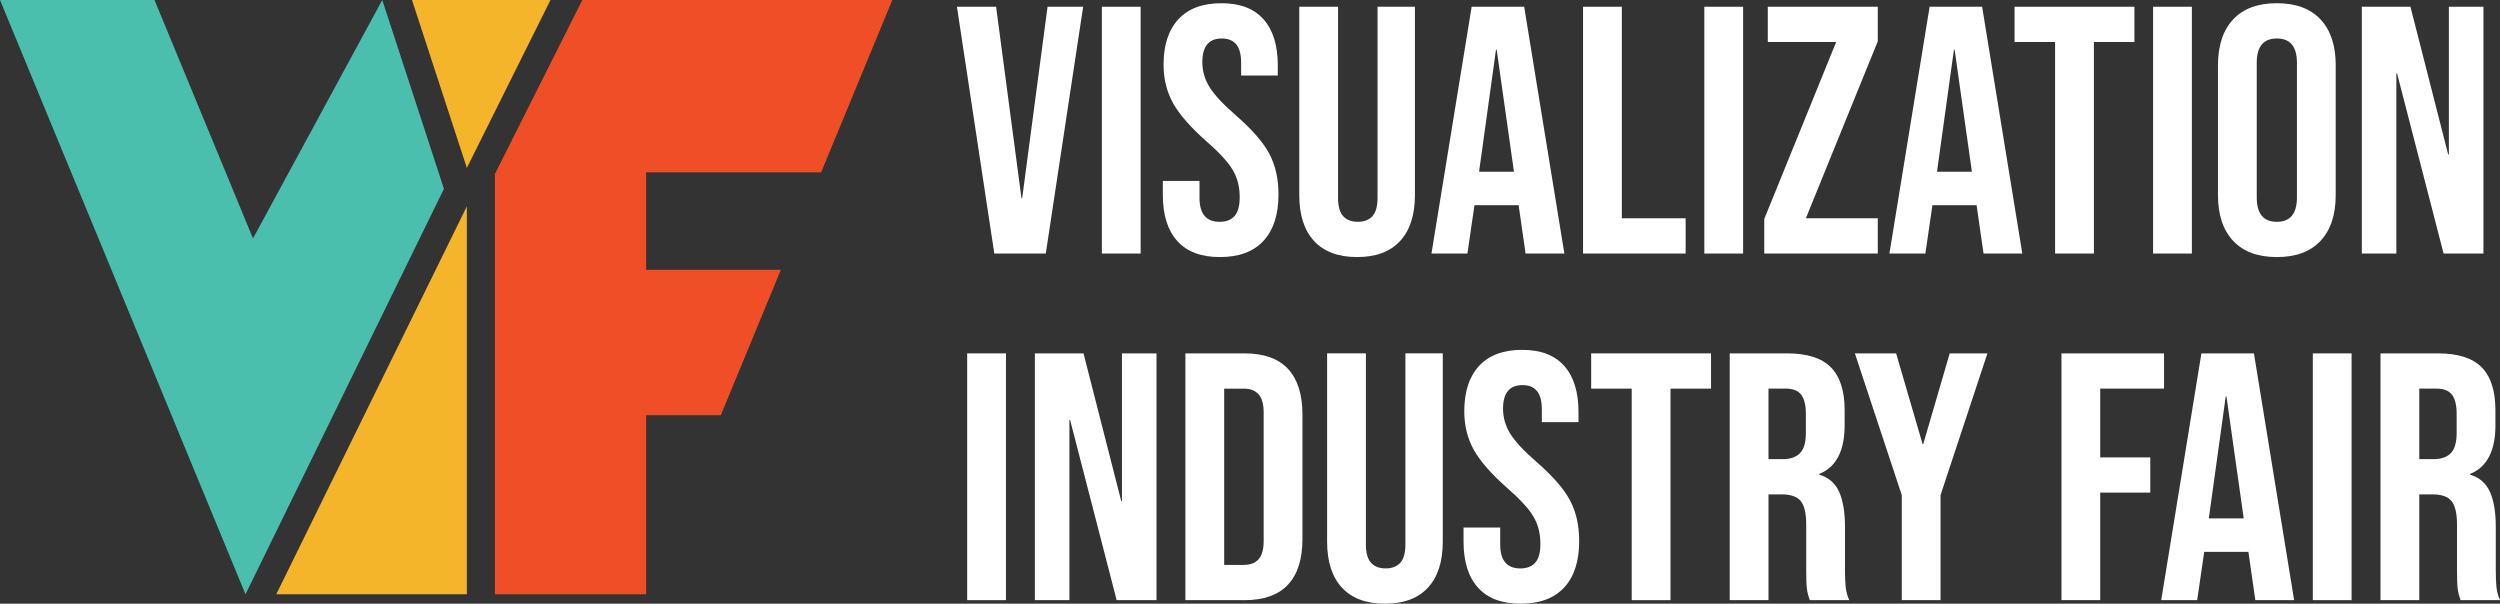 <?xml version="1.0" encoding="UTF-8"?><svg id="c" xmlns="http://www.w3.org/2000/svg" width="2096.15" height="506.16" xmlns:xlink="http://www.w3.org/1999/xlink" viewBox="0 0 2096.15 506.16"><rect x="0" y="0" width="2096.15" height="506.16" fill="#333333" stroke="none"/><defs><symbol id="a" viewBox="0 0 1011.06 673.36"><g><polygon points="175.06 0 286.66 270.16 433.13 0 503.02 213.95 278.16 673.36 0 0 175.06 0" fill="#4abfad"/><polygon points="466.81 0 623.73 0 528.97 190.25 466.81 0" fill="#f5b52a"/><polygon points="528.97 233.77 528.97 673.36 313.01 673.36 528.97 233.77" fill="#f5b52a"/><polygon points="560.76 197.15 560.76 673.36 732.12 673.36 732.12 470.46 816.72 470.46 884.76 305.73 732.12 305.73 732.12 195.24 930.4 195.24 1011.06 0 659.8 0 560.76 197.15" fill="#f04e26"/></g></symbol></defs><g id="d"><g><g><path d="m802.37,5.66h32.81l21.28,160.51h.59l21.28-160.51h29.85l-31.33,206.92h-43.16l-31.33-206.92Z" fill="#fff"/><path d="m923.86,5.66h32.52v206.92h-32.52V5.66Z" fill="#fff"/><path d="m987.11,202.08c-8.08-8.96-12.12-21.82-12.12-38.57v-11.82h30.74v14.19c0,13.4,5.62,20.1,16.85,20.1,5.51,0,9.7-1.63,12.56-4.88,2.85-3.25,4.29-8.52,4.29-15.81,0-8.67-1.97-16.3-5.91-22.91-3.94-6.6-11.23-14.53-21.87-23.8-13.4-11.82-22.76-22.51-28.08-32.07-5.32-9.56-7.98-20.35-7.98-32.37,0-16.36,4.14-29.01,12.42-37.98,8.28-8.96,20.29-13.45,36.06-13.45s27.34,4.48,35.32,13.45c7.98,8.97,11.97,21.83,11.97,38.58v8.57h-30.74v-10.64c0-7.09-1.38-12.27-4.14-15.52-2.76-3.25-6.8-4.88-12.12-4.88-10.84,0-16.26,6.6-16.26,19.8,0,7.49,2.02,14.48,6.06,20.99,4.04,6.5,11.38,14.39,22.02,23.65,13.6,11.82,22.95,22.57,28.08,32.22,5.12,9.66,7.69,20.99,7.69,33.99,0,16.95-4.19,29.96-12.56,39.02-8.38,9.07-20.54,13.6-36.51,13.6s-27.69-4.48-35.77-13.45Z" fill="#fff"/><path d="m1101.8,202.08c-8.28-8.96-12.41-21.82-12.41-38.57V5.66h32.51v160.21c0,7.09,1.43,12.22,4.29,15.37,2.85,3.16,6.95,4.73,12.27,4.73s9.41-1.58,12.27-4.73c2.85-3.15,4.29-8.28,4.29-15.37V5.66h31.33v157.85c0,16.75-4.14,29.61-12.42,38.57-8.28,8.97-20.3,13.45-36.06,13.45s-27.79-4.48-36.06-13.45Z" fill="#fff"/><path d="m1233.92,5.66h44.04l33.7,206.92h-32.52l-5.91-41.09v.59h-36.95l-5.91,40.5h-30.15l33.7-206.92Zm35.47,138.34l-14.48-102.28h-.59l-14.19,102.28h29.26Z" fill="#fff"/><path d="m1327.33,5.66h32.51v177.36h53.5v29.56h-86.02V5.66Z" fill="#fff"/><path d="m1429.01,5.66h32.52v206.92h-32.52V5.66Z" fill="#fff"/><path d="m1479.26,183.6l60.3-148.39h-57.34V5.66h92.22v28.97l-60.3,148.39h60.3v29.56h-95.18v-28.97Z" fill="#fff"/><path d="m1617.89,5.66h44.04l33.7,206.92h-32.51l-5.91-41.09v.59h-36.95l-5.91,40.5h-30.15l33.7-206.92Zm35.47,138.34l-14.48-102.28h-.59l-14.19,102.28h29.26Z" fill="#fff"/><path d="m1723.12,35.22h-33.99V5.66h100.5v29.56h-33.99v177.36h-32.52V35.22Z" fill="#fff"/><path d="m1805.29,5.66h32.51v206.92h-32.51V5.66Z" fill="#fff"/><path d="m1872.39,201.93c-8.47-9.06-12.71-21.87-12.71-38.43V54.73c0-16.55,4.24-29.36,12.71-38.43,8.47-9.06,20.69-13.6,36.65-13.6s28.18,4.54,36.65,13.6c8.47,9.07,12.71,21.87,12.71,38.43v108.78c0,16.55-4.24,29.37-12.71,38.43-8.48,9.07-20.69,13.6-36.65,13.6s-28.18-4.53-36.65-13.6Zm53.5-36.36V52.66c0-13.6-5.62-20.4-16.85-20.4s-16.85,6.8-16.85,20.4v112.92c0,13.6,5.62,20.4,16.85,20.4s16.85-6.8,16.85-20.4Z" fill="#fff"/><path d="m1980.28,5.66h40.79l31.63,123.85h.59V5.66h28.97v206.92h-33.4l-39.02-151.05h-.59v151.05h-28.97V5.66Z" fill="#fff"/><path d="m810.94,296.29h32.52v206.91h-32.52v-206.91Z" fill="#fff"/><path d="m867.69,296.29h40.79l31.63,123.85h.59v-123.85h28.97v206.91h-33.4l-39.02-151.05h-.59v151.05h-28.97v-206.91Z" fill="#fff"/><path d="m993.91,296.29h49.66c16.16,0,28.28,4.34,36.36,13.01,8.08,8.67,12.12,21.38,12.12,38.13v104.64c0,16.75-4.04,29.46-12.12,38.13-8.08,8.67-20.2,13.01-36.36,13.01h-49.66v-206.91Zm49.07,177.36c5.32,0,9.41-1.58,12.27-4.73,2.85-3.15,4.29-8.28,4.29-15.37v-107.59c0-7.09-1.43-12.22-4.29-15.37-2.86-3.15-6.95-4.73-12.27-4.73h-16.55v147.8h16.55Z" fill="#fff"/><path d="m1125.15,492.71c-8.28-8.96-12.42-21.82-12.42-38.58v-157.85h32.52v160.21c0,7.09,1.43,12.22,4.29,15.37,2.85,3.15,6.95,4.73,12.27,4.73s9.41-1.57,12.27-4.73c2.85-3.15,4.29-8.28,4.29-15.37v-160.21h31.33v157.85c0,16.75-4.14,29.61-12.42,38.58-8.28,8.97-20.3,13.45-36.06,13.45s-27.79-4.48-36.06-13.45Z" fill="#fff"/><path d="m1239.24,492.71c-8.08-8.96-12.12-21.82-12.12-38.58v-11.82h30.74v14.19c0,13.4,5.62,20.1,16.85,20.1,5.51,0,9.7-1.62,12.56-4.88,2.85-3.25,4.29-8.52,4.29-15.81,0-8.67-1.97-16.3-5.91-22.91-3.94-6.6-11.23-14.53-21.87-23.79-13.4-11.82-22.76-22.51-28.08-32.07-5.32-9.55-7.98-20.34-7.98-32.37,0-16.35,4.14-29.01,12.42-37.98,8.28-8.96,20.29-13.45,36.06-13.45s27.34,4.49,35.32,13.45c7.98,8.97,11.97,21.83,11.97,38.57v8.57h-30.74v-10.64c0-7.09-1.38-12.27-4.14-15.52-2.76-3.25-6.8-4.88-12.12-4.88-10.84,0-16.26,6.6-16.26,19.8,0,7.49,2.02,14.48,6.06,20.99,4.04,6.5,11.38,14.39,22.02,23.65,13.6,11.82,22.95,22.57,28.08,32.22,5.12,9.66,7.69,20.99,7.69,33.99,0,16.95-4.19,29.96-12.56,39.02-8.38,9.07-20.54,13.6-36.51,13.6s-27.69-4.48-35.77-13.45Z" fill="#fff"/><path d="m1368.12,325.85h-33.99v-29.56h100.5v29.56h-33.99v177.36h-32.52v-177.36Z" fill="#fff"/><path d="m1450.29,296.29h48.18c16.75,0,28.97,3.89,36.65,11.68,7.69,7.79,11.53,19.76,11.53,35.91v12.71c0,21.48-7.09,35.08-21.28,40.79v.59c7.88,2.37,13.45,7.2,16.7,14.48,3.25,7.29,4.88,17.05,4.88,29.26v36.36c0,5.91.19,10.69.59,14.34.39,3.65,1.38,7.24,2.96,10.79h-33.11c-1.18-3.35-1.97-6.5-2.36-9.46-.4-2.96-.59-8.28-.59-15.96v-37.84c0-9.46-1.53-16.06-4.58-19.8-3.06-3.74-8.33-5.62-15.81-5.62h-11.23v88.68h-32.52v-206.91Zm44.34,88.68c6.5,0,11.38-1.67,14.63-5.03,3.25-3.35,4.88-8.96,4.88-16.85v-15.96c0-7.49-1.33-12.9-3.99-16.26-2.66-3.35-6.85-5.03-12.56-5.03h-14.78v59.12h11.82Z" fill="#fff"/><path d="m1594.55,415.12l-39.31-118.83h34.58l22.17,75.97h.59l22.17-75.97h31.63l-39.31,118.83v88.09h-32.52v-88.09Z" fill="#fff"/><path d="m1728.44,296.29h86.02v29.56h-53.5v57.64h41.97v29.56h-41.97v90.16h-32.51v-206.91Z" fill="#fff"/><path d="m1845.79,296.29h44.04l33.7,206.91h-32.52l-5.91-41.09v.59h-36.95l-5.91,40.5h-30.15l33.7-206.91Zm35.47,138.34l-14.48-102.27h-.59l-14.19,102.27h29.26Z" fill="#fff"/><path d="m1939.2,296.29h32.51v206.91h-32.51v-206.91Z" fill="#fff"/><path d="m1995.95,296.29h48.18c16.75,0,28.97,3.89,36.65,11.68,7.69,7.79,11.53,19.76,11.53,35.91v12.71c0,21.48-7.09,35.08-21.28,40.79v.59c7.88,2.37,13.45,7.2,16.7,14.48,3.25,7.29,4.88,17.05,4.88,29.26v36.36c0,5.91.19,10.69.59,14.34.39,3.65,1.38,7.24,2.96,10.79h-33.11c-1.18-3.35-1.97-6.5-2.36-9.46-.4-2.96-.59-8.28-.59-15.96v-37.84c0-9.46-1.53-16.06-4.58-19.8-3.06-3.74-8.33-5.62-15.81-5.62h-11.23v88.68h-32.52v-206.91Zm44.34,88.68c6.5,0,11.38-1.67,14.63-5.03,3.25-3.35,4.88-8.96,4.88-16.85v-15.96c0-7.49-1.33-12.9-3.99-16.26-2.66-3.35-6.85-5.03-12.56-5.03h-14.78v59.12h11.82Z" fill="#fff"/></g><use width="1011.06" height="673.36" transform="scale(.74)" xlink:href="#a"/></g></g></svg>